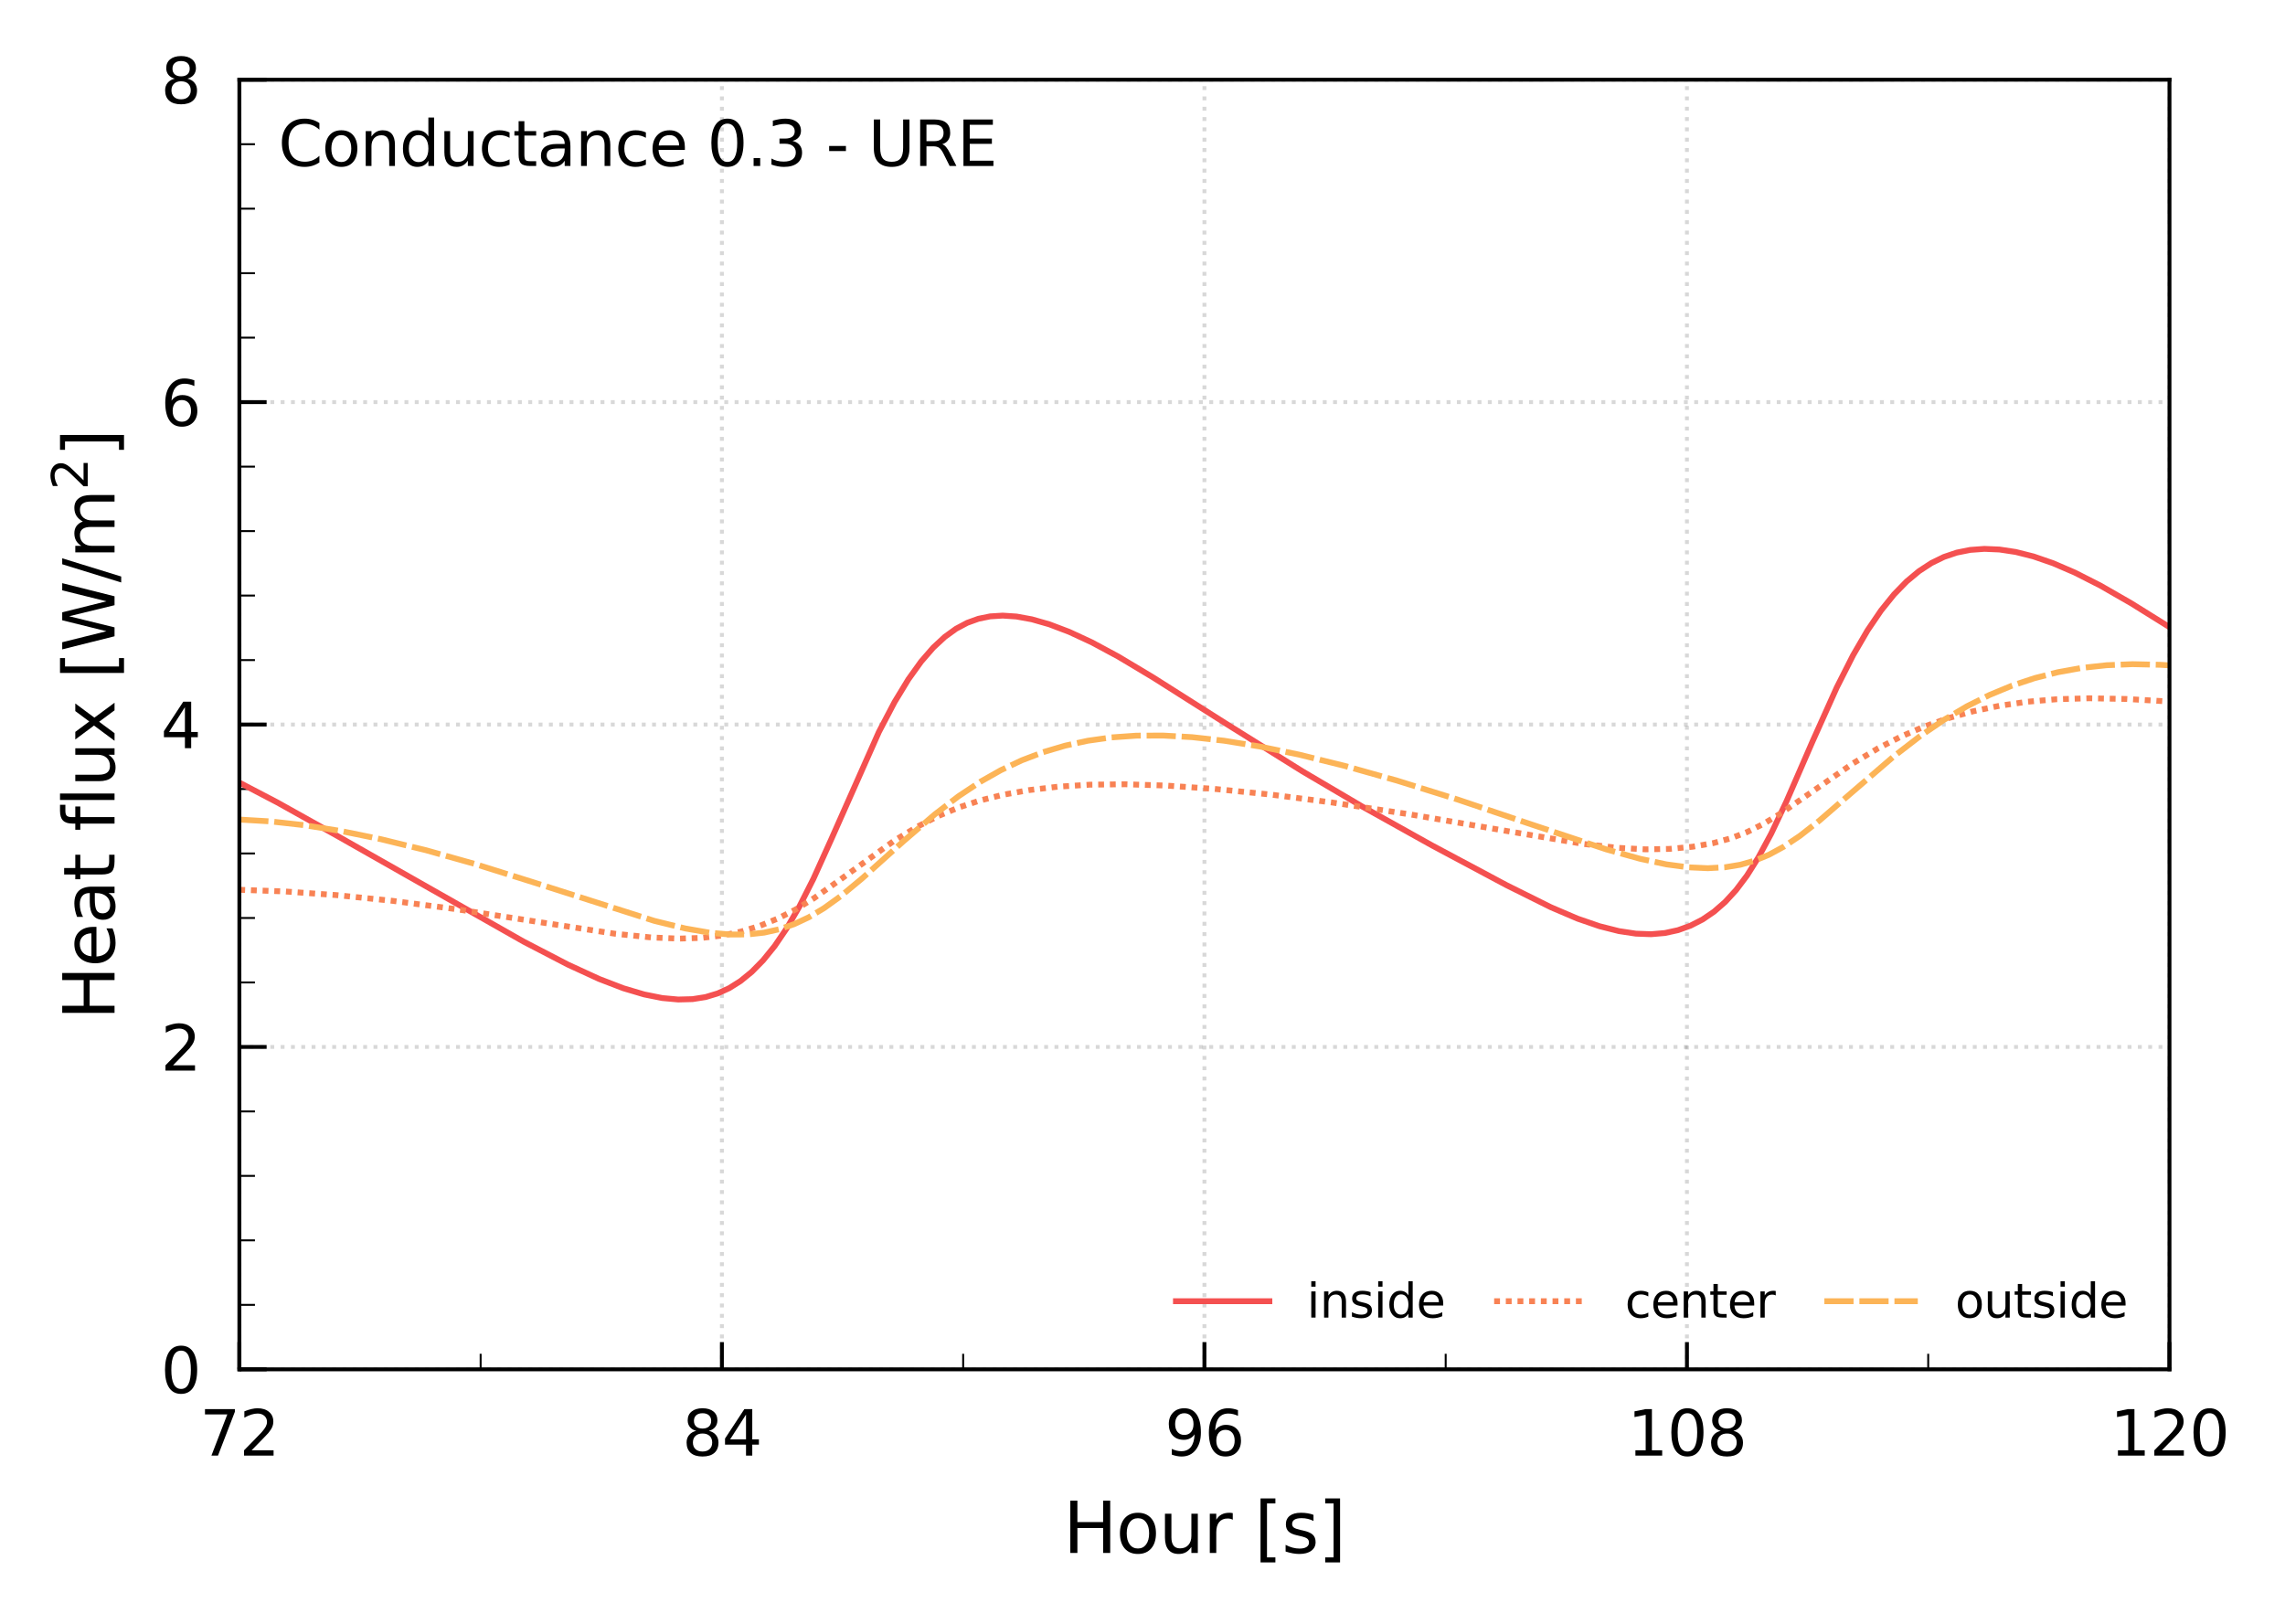 <?xml version="1.0" encoding="utf-8" standalone="no"?>
<!DOCTYPE svg PUBLIC "-//W3C//DTD SVG 1.1//EN"
  "http://www.w3.org/Graphics/SVG/1.1/DTD/svg11.dtd">
<svg xmlns:xlink="http://www.w3.org/1999/xlink" width="293.432pt" height="208.517pt" viewBox="0 0 293.432 208.517" xmlns="http://www.w3.org/2000/svg" version="1.1">
 <defs>
  <style type="text/css">*{stroke-linejoin: round; stroke-linecap: butt}</style>
 </defs>
 <g id="figure_1">
  <g id="patch_1">
   <path d="M 0 208.517 
L 293.432 208.517 
L 293.432 0 
L 0 0 
L 0 208.517 
z
" style="fill: none"/>
  </g>
  <g id="axes_1">
   <g id="patch_2">
    <path d="M 30.74 175.865 
L 278.597 175.865 
L 278.597 10.239 
L 30.74 10.239 
L 30.74 175.865 
z
" style="fill: none"/>
   </g>
   <g id="matplotlib.axis_1">
    <g id="xtick_1">
     <g id="line2d_1">
      <path d="M 30.74 175.865 
L 30.74 10.239 
" clip-path="url(#p380f511500)" style="fill: none; stroke-dasharray: 0.5,0.825; stroke-dashoffset: 0; stroke: #404040; stroke-opacity: 0.2; stroke-width: 0.5"/>
     </g>
     <g id="line2d_2">
      <defs>
       <path id="mb6588ea93c" d="M 0 0 
L 0 -3.5 
" style="stroke: #000000; stroke-width: 0.5"/>
      </defs>
      <g>
       <use xlink:href="#mb6588ea93c" x="30.74" y="175.865" style="stroke: #000000; stroke-width: 0.5"/>
      </g>
     </g>
     <g id="text_1">
      <!-- 72 -->
      <g transform="translate(25.65 186.943) scale(0.08 -0.08)">
       <defs>
        <path id="DejaVuSans-37" d="M 525 4666 
L 3525 4666 
L 3525 4397 
L 1831 0 
L 1172 0 
L 2766 4134 
L 525 4134 
L 525 4666 
z
" transform="scale(0.016)"/>
        <path id="DejaVuSans-32" d="M 1228 531 
L 3431 531 
L 3431 0 
L 469 0 
L 469 531 
Q 828 903 1448 1529 
Q 2069 2156 2228 2338 
Q 2531 2678 2651 2914 
Q 2772 3150 2772 3378 
Q 2772 3750 2511 3984 
Q 2250 4219 1831 4219 
Q 1534 4219 1204 4116 
Q 875 4013 500 3803 
L 500 4441 
Q 881 4594 1212 4672 
Q 1544 4750 1819 4750 
Q 2544 4750 2975 4387 
Q 3406 4025 3406 3419 
Q 3406 3131 3298 2873 
Q 3191 2616 2906 2266 
Q 2828 2175 2409 1742 
Q 1991 1309 1228 531 
z
" transform="scale(0.016)"/>
       </defs>
       <use xlink:href="#DejaVuSans-37"/>
       <use xlink:href="#DejaVuSans-32" x="63.623"/>
      </g>
     </g>
    </g>
    <g id="xtick_2">
     <g id="line2d_3">
      <path d="M 92.704 175.865 
L 92.704 10.239 
" clip-path="url(#p380f511500)" style="fill: none; stroke-dasharray: 0.5,0.825; stroke-dashoffset: 0; stroke: #404040; stroke-opacity: 0.2; stroke-width: 0.5"/>
     </g>
     <g id="line2d_4">
      <g>
       <use xlink:href="#mb6588ea93c" x="92.704" y="175.865" style="stroke: #000000; stroke-width: 0.5"/>
      </g>
     </g>
     <g id="text_2">
      <!-- 84 -->
      <g transform="translate(87.614 186.943) scale(0.08 -0.08)">
       <defs>
        <path id="DejaVuSans-38" d="M 2034 2216 
Q 1584 2216 1326 1975 
Q 1069 1734 1069 1313 
Q 1069 891 1326 650 
Q 1584 409 2034 409 
Q 2484 409 2743 651 
Q 3003 894 3003 1313 
Q 3003 1734 2745 1975 
Q 2488 2216 2034 2216 
z
M 1403 2484 
Q 997 2584 770 2862 
Q 544 3141 544 3541 
Q 544 4100 942 4425 
Q 1341 4750 2034 4750 
Q 2731 4750 3128 4425 
Q 3525 4100 3525 3541 
Q 3525 3141 3298 2862 
Q 3072 2584 2669 2484 
Q 3125 2378 3379 2068 
Q 3634 1759 3634 1313 
Q 3634 634 3220 271 
Q 2806 -91 2034 -91 
Q 1263 -91 848 271 
Q 434 634 434 1313 
Q 434 1759 690 2068 
Q 947 2378 1403 2484 
z
M 1172 3481 
Q 1172 3119 1398 2916 
Q 1625 2713 2034 2713 
Q 2441 2713 2670 2916 
Q 2900 3119 2900 3481 
Q 2900 3844 2670 4047 
Q 2441 4250 2034 4250 
Q 1625 4250 1398 4047 
Q 1172 3844 1172 3481 
z
" transform="scale(0.016)"/>
        <path id="DejaVuSans-34" d="M 2419 4116 
L 825 1625 
L 2419 1625 
L 2419 4116 
z
M 2253 4666 
L 3047 4666 
L 3047 1625 
L 3713 1625 
L 3713 1100 
L 3047 1100 
L 3047 0 
L 2419 0 
L 2419 1100 
L 313 1100 
L 313 1709 
L 2253 4666 
z
" transform="scale(0.016)"/>
       </defs>
       <use xlink:href="#DejaVuSans-38"/>
       <use xlink:href="#DejaVuSans-34" x="63.623"/>
      </g>
     </g>
    </g>
    <g id="xtick_3">
     <g id="line2d_5">
      <path d="M 154.668 175.865 
L 154.668 10.239 
" clip-path="url(#p380f511500)" style="fill: none; stroke-dasharray: 0.5,0.825; stroke-dashoffset: 0; stroke: #404040; stroke-opacity: 0.2; stroke-width: 0.5"/>
     </g>
     <g id="line2d_6">
      <g>
       <use xlink:href="#mb6588ea93c" x="154.668" y="175.865" style="stroke: #000000; stroke-width: 0.5"/>
      </g>
     </g>
     <g id="text_3">
      <!-- 96 -->
      <g transform="translate(149.578 186.943) scale(0.08 -0.08)">
       <defs>
        <path id="DejaVuSans-39" d="M 703 97 
L 703 672 
Q 941 559 1184 500 
Q 1428 441 1663 441 
Q 2288 441 2617 861 
Q 2947 1281 2994 2138 
Q 2813 1869 2534 1725 
Q 2256 1581 1919 1581 
Q 1219 1581 811 2004 
Q 403 2428 403 3163 
Q 403 3881 828 4315 
Q 1253 4750 1959 4750 
Q 2769 4750 3195 4129 
Q 3622 3509 3622 2328 
Q 3622 1225 3098 567 
Q 2575 -91 1691 -91 
Q 1453 -91 1209 -44 
Q 966 3 703 97 
z
M 1959 2075 
Q 2384 2075 2632 2365 
Q 2881 2656 2881 3163 
Q 2881 3666 2632 3958 
Q 2384 4250 1959 4250 
Q 1534 4250 1286 3958 
Q 1038 3666 1038 3163 
Q 1038 2656 1286 2365 
Q 1534 2075 1959 2075 
z
" transform="scale(0.016)"/>
        <path id="DejaVuSans-36" d="M 2113 2584 
Q 1688 2584 1439 2293 
Q 1191 2003 1191 1497 
Q 1191 994 1439 701 
Q 1688 409 2113 409 
Q 2538 409 2786 701 
Q 3034 994 3034 1497 
Q 3034 2003 2786 2293 
Q 2538 2584 2113 2584 
z
M 3366 4563 
L 3366 3988 
Q 3128 4100 2886 4159 
Q 2644 4219 2406 4219 
Q 1781 4219 1451 3797 
Q 1122 3375 1075 2522 
Q 1259 2794 1537 2939 
Q 1816 3084 2150 3084 
Q 2853 3084 3261 2657 
Q 3669 2231 3669 1497 
Q 3669 778 3244 343 
Q 2819 -91 2113 -91 
Q 1303 -91 875 529 
Q 447 1150 447 2328 
Q 447 3434 972 4092 
Q 1497 4750 2381 4750 
Q 2619 4750 2861 4703 
Q 3103 4656 3366 4563 
z
" transform="scale(0.016)"/>
       </defs>
       <use xlink:href="#DejaVuSans-39"/>
       <use xlink:href="#DejaVuSans-36" x="63.623"/>
      </g>
     </g>
    </g>
    <g id="xtick_4">
     <g id="line2d_7">
      <path d="M 216.632 175.865 
L 216.632 10.239 
" clip-path="url(#p380f511500)" style="fill: none; stroke-dasharray: 0.5,0.825; stroke-dashoffset: 0; stroke: #404040; stroke-opacity: 0.2; stroke-width: 0.5"/>
     </g>
     <g id="line2d_8">
      <g>
       <use xlink:href="#mb6588ea93c" x="216.632" y="175.865" style="stroke: #000000; stroke-width: 0.5"/>
      </g>
     </g>
     <g id="text_4">
      <!-- 108 -->
      <g transform="translate(208.997 186.943) scale(0.08 -0.08)">
       <defs>
        <path id="DejaVuSans-31" d="M 794 531 
L 1825 531 
L 1825 4091 
L 703 3866 
L 703 4441 
L 1819 4666 
L 2450 4666 
L 2450 531 
L 3481 531 
L 3481 0 
L 794 0 
L 794 531 
z
" transform="scale(0.016)"/>
        <path id="DejaVuSans-30" d="M 2034 4250 
Q 1547 4250 1301 3770 
Q 1056 3291 1056 2328 
Q 1056 1369 1301 889 
Q 1547 409 2034 409 
Q 2525 409 2770 889 
Q 3016 1369 3016 2328 
Q 3016 3291 2770 3770 
Q 2525 4250 2034 4250 
z
M 2034 4750 
Q 2819 4750 3233 4129 
Q 3647 3509 3647 2328 
Q 3647 1150 3233 529 
Q 2819 -91 2034 -91 
Q 1250 -91 836 529 
Q 422 1150 422 2328 
Q 422 3509 836 4129 
Q 1250 4750 2034 4750 
z
" transform="scale(0.016)"/>
       </defs>
       <use xlink:href="#DejaVuSans-31"/>
       <use xlink:href="#DejaVuSans-30" x="63.623"/>
       <use xlink:href="#DejaVuSans-38" x="127.246"/>
      </g>
     </g>
    </g>
    <g id="xtick_5">
     <g id="line2d_9">
      <path d="M 278.597 175.865 
L 278.597 10.239 
" clip-path="url(#p380f511500)" style="fill: none; stroke-dasharray: 0.5,0.825; stroke-dashoffset: 0; stroke: #404040; stroke-opacity: 0.2; stroke-width: 0.5"/>
     </g>
     <g id="line2d_10">
      <g>
       <use xlink:href="#mb6588ea93c" x="278.597" y="175.865" style="stroke: #000000; stroke-width: 0.5"/>
      </g>
     </g>
     <g id="text_5">
      <!-- 120 -->
      <g transform="translate(270.962 186.943) scale(0.08 -0.08)">
       <use xlink:href="#DejaVuSans-31"/>
       <use xlink:href="#DejaVuSans-32" x="63.623"/>
       <use xlink:href="#DejaVuSans-30" x="127.246"/>
      </g>
     </g>
    </g>
    <g id="xtick_6">
     <g id="line2d_11">
      <defs>
       <path id="m1c0657ace6" d="M 0 0 
L 0 -2 
" style="stroke: #000000; stroke-width: 0.25"/>
      </defs>
      <g>
       <use xlink:href="#m1c0657ace6" x="61.722" y="175.865" style="stroke: #000000; stroke-width: 0.25"/>
      </g>
     </g>
    </g>
    <g id="xtick_7">
     <g id="line2d_12">
      <g>
       <use xlink:href="#m1c0657ace6" x="123.686" y="175.865" style="stroke: #000000; stroke-width: 0.25"/>
      </g>
     </g>
    </g>
    <g id="xtick_8">
     <g id="line2d_13">
      <g>
       <use xlink:href="#m1c0657ace6" x="185.65" y="175.865" style="stroke: #000000; stroke-width: 0.25"/>
      </g>
     </g>
    </g>
    <g id="xtick_9">
     <g id="line2d_14">
      <g>
       <use xlink:href="#m1c0657ace6" x="247.614" y="175.865" style="stroke: #000000; stroke-width: 0.25"/>
      </g>
     </g>
    </g>
    <g id="text_6">
     <!-- Hour [s] -->
     <g transform="translate(136.543 199.446) scale(0.09 -0.09)">
      <defs>
       <path id="DejaVuSans-48" d="M 628 4666 
L 1259 4666 
L 1259 2753 
L 3553 2753 
L 3553 4666 
L 4184 4666 
L 4184 0 
L 3553 0 
L 3553 2222 
L 1259 2222 
L 1259 0 
L 628 0 
L 628 4666 
z
" transform="scale(0.016)"/>
       <path id="DejaVuSans-6f" d="M 1959 3097 
Q 1497 3097 1228 2736 
Q 959 2375 959 1747 
Q 959 1119 1226 758 
Q 1494 397 1959 397 
Q 2419 397 2687 759 
Q 2956 1122 2956 1747 
Q 2956 2369 2687 2733 
Q 2419 3097 1959 3097 
z
M 1959 3584 
Q 2709 3584 3137 3096 
Q 3566 2609 3566 1747 
Q 3566 888 3137 398 
Q 2709 -91 1959 -91 
Q 1206 -91 779 398 
Q 353 888 353 1747 
Q 353 2609 779 3096 
Q 1206 3584 1959 3584 
z
" transform="scale(0.016)"/>
       <path id="DejaVuSans-75" d="M 544 1381 
L 544 3500 
L 1119 3500 
L 1119 1403 
Q 1119 906 1312 657 
Q 1506 409 1894 409 
Q 2359 409 2629 706 
Q 2900 1003 2900 1516 
L 2900 3500 
L 3475 3500 
L 3475 0 
L 2900 0 
L 2900 538 
Q 2691 219 2414 64 
Q 2138 -91 1772 -91 
Q 1169 -91 856 284 
Q 544 659 544 1381 
z
M 1991 3584 
L 1991 3584 
z
" transform="scale(0.016)"/>
       <path id="DejaVuSans-72" d="M 2631 2963 
Q 2534 3019 2420 3045 
Q 2306 3072 2169 3072 
Q 1681 3072 1420 2755 
Q 1159 2438 1159 1844 
L 1159 0 
L 581 0 
L 581 3500 
L 1159 3500 
L 1159 2956 
Q 1341 3275 1631 3429 
Q 1922 3584 2338 3584 
Q 2397 3584 2469 3576 
Q 2541 3569 2628 3553 
L 2631 2963 
z
" transform="scale(0.016)"/>
       <path id="DejaVuSans-20" transform="scale(0.016)"/>
       <path id="DejaVuSans-5b" d="M 550 4863 
L 1875 4863 
L 1875 4416 
L 1125 4416 
L 1125 -397 
L 1875 -397 
L 1875 -844 
L 550 -844 
L 550 4863 
z
" transform="scale(0.016)"/>
       <path id="DejaVuSans-73" d="M 2834 3397 
L 2834 2853 
Q 2591 2978 2328 3040 
Q 2066 3103 1784 3103 
Q 1356 3103 1142 2972 
Q 928 2841 928 2578 
Q 928 2378 1081 2264 
Q 1234 2150 1697 2047 
L 1894 2003 
Q 2506 1872 2764 1633 
Q 3022 1394 3022 966 
Q 3022 478 2636 193 
Q 2250 -91 1575 -91 
Q 1294 -91 989 -36 
Q 684 19 347 128 
L 347 722 
Q 666 556 975 473 
Q 1284 391 1588 391 
Q 1994 391 2212 530 
Q 2431 669 2431 922 
Q 2431 1156 2273 1281 
Q 2116 1406 1581 1522 
L 1381 1569 
Q 847 1681 609 1914 
Q 372 2147 372 2553 
Q 372 3047 722 3315 
Q 1072 3584 1716 3584 
Q 2034 3584 2315 3537 
Q 2597 3491 2834 3397 
z
" transform="scale(0.016)"/>
       <path id="DejaVuSans-5d" d="M 1947 4863 
L 1947 -844 
L 622 -844 
L 622 -397 
L 1369 -397 
L 1369 4416 
L 622 4416 
L 622 4863 
L 1947 4863 
z
" transform="scale(0.016)"/>
      </defs>
      <use xlink:href="#DejaVuSans-48"/>
      <use xlink:href="#DejaVuSans-6f" x="75.195"/>
      <use xlink:href="#DejaVuSans-75" x="136.377"/>
      <use xlink:href="#DejaVuSans-72" x="199.756"/>
      <use xlink:href="#DejaVuSans-20" x="240.869"/>
      <use xlink:href="#DejaVuSans-5b" x="272.656"/>
      <use xlink:href="#DejaVuSans-73" x="311.67"/>
      <use xlink:href="#DejaVuSans-5d" x="363.77"/>
     </g>
    </g>
   </g>
   <g id="matplotlib.axis_2">
    <g id="ytick_1">
     <g id="line2d_15">
      <path d="M 30.74 175.865 
L 278.597 175.865 
" clip-path="url(#p380f511500)" style="fill: none; stroke-dasharray: 0.5,0.825; stroke-dashoffset: 0; stroke: #404040; stroke-opacity: 0.2; stroke-width: 0.5"/>
     </g>
     <g id="line2d_16">
      <defs>
       <path id="m672d3cd1a5" d="M 0 0 
L 3.5 0 
" style="stroke: #000000; stroke-width: 0.5"/>
      </defs>
      <g>
       <use xlink:href="#m672d3cd1a5" x="30.74" y="175.865" style="stroke: #000000; stroke-width: 0.5"/>
      </g>
     </g>
     <g id="text_7">
      <!-- 0 -->
      <g transform="translate(20.65 178.904) scale(0.08 -0.08)">
       <use xlink:href="#DejaVuSans-30"/>
      </g>
     </g>
    </g>
    <g id="ytick_2">
     <g id="line2d_17">
      <path d="M 30.74 134.458 
L 278.597 134.458 
" clip-path="url(#p380f511500)" style="fill: none; stroke-dasharray: 0.5,0.825; stroke-dashoffset: 0; stroke: #404040; stroke-opacity: 0.2; stroke-width: 0.5"/>
     </g>
     <g id="line2d_18">
      <g>
       <use xlink:href="#m672d3cd1a5" x="30.74" y="134.458" style="stroke: #000000; stroke-width: 0.5"/>
      </g>
     </g>
     <g id="text_8">
      <!-- 2 -->
      <g transform="translate(20.65 137.498) scale(0.08 -0.08)">
       <use xlink:href="#DejaVuSans-32"/>
      </g>
     </g>
    </g>
    <g id="ytick_3">
     <g id="line2d_19">
      <path d="M 30.74 93.052 
L 278.597 93.052 
" clip-path="url(#p380f511500)" style="fill: none; stroke-dasharray: 0.5,0.825; stroke-dashoffset: 0; stroke: #404040; stroke-opacity: 0.2; stroke-width: 0.5"/>
     </g>
     <g id="line2d_20">
      <g>
       <use xlink:href="#m672d3cd1a5" x="30.74" y="93.052" style="stroke: #000000; stroke-width: 0.5"/>
      </g>
     </g>
     <g id="text_9">
      <!-- 4 -->
      <g transform="translate(20.65 96.091) scale(0.08 -0.08)">
       <use xlink:href="#DejaVuSans-34"/>
      </g>
     </g>
    </g>
    <g id="ytick_4">
     <g id="line2d_21">
      <path d="M 30.74 51.646 
L 278.597 51.646 
" clip-path="url(#p380f511500)" style="fill: none; stroke-dasharray: 0.5,0.825; stroke-dashoffset: 0; stroke: #404040; stroke-opacity: 0.2; stroke-width: 0.5"/>
     </g>
     <g id="line2d_22">
      <g>
       <use xlink:href="#m672d3cd1a5" x="30.74" y="51.646" style="stroke: #000000; stroke-width: 0.5"/>
      </g>
     </g>
     <g id="text_10">
      <!-- 6 -->
      <g transform="translate(20.65 54.685) scale(0.08 -0.08)">
       <use xlink:href="#DejaVuSans-36"/>
      </g>
     </g>
    </g>
    <g id="ytick_5">
     <g id="line2d_23">
      <path d="M 30.74 10.239 
L 278.597 10.239 
" clip-path="url(#p380f511500)" style="fill: none; stroke-dasharray: 0.5,0.825; stroke-dashoffset: 0; stroke: #404040; stroke-opacity: 0.2; stroke-width: 0.5"/>
     </g>
     <g id="line2d_24">
      <g>
       <use xlink:href="#m672d3cd1a5" x="30.74" y="10.239" style="stroke: #000000; stroke-width: 0.5"/>
      </g>
     </g>
     <g id="text_11">
      <!-- 8 -->
      <g transform="translate(20.65 13.279) scale(0.08 -0.08)">
       <use xlink:href="#DejaVuSans-38"/>
      </g>
     </g>
    </g>
    <g id="ytick_6">
     <g id="line2d_25">
      <defs>
       <path id="m28ce2c6625" d="M 0 0 
L 2 0 
" style="stroke: #000000; stroke-width: 0.25"/>
      </defs>
      <g>
       <use xlink:href="#m28ce2c6625" x="30.74" y="167.583" style="stroke: #000000; stroke-width: 0.25"/>
      </g>
     </g>
    </g>
    <g id="ytick_7">
     <g id="line2d_26">
      <g>
       <use xlink:href="#m28ce2c6625" x="30.74" y="159.302" style="stroke: #000000; stroke-width: 0.25"/>
      </g>
     </g>
    </g>
    <g id="ytick_8">
     <g id="line2d_27">
      <g>
       <use xlink:href="#m28ce2c6625" x="30.74" y="151.021" style="stroke: #000000; stroke-width: 0.25"/>
      </g>
     </g>
    </g>
    <g id="ytick_9">
     <g id="line2d_28">
      <g>
       <use xlink:href="#m28ce2c6625" x="30.74" y="142.74" style="stroke: #000000; stroke-width: 0.25"/>
      </g>
     </g>
    </g>
    <g id="ytick_10">
     <g id="line2d_29">
      <g>
       <use xlink:href="#m28ce2c6625" x="30.74" y="126.177" style="stroke: #000000; stroke-width: 0.25"/>
      </g>
     </g>
    </g>
    <g id="ytick_11">
     <g id="line2d_30">
      <g>
       <use xlink:href="#m28ce2c6625" x="30.74" y="117.896" style="stroke: #000000; stroke-width: 0.25"/>
      </g>
     </g>
    </g>
    <g id="ytick_12">
     <g id="line2d_31">
      <g>
       <use xlink:href="#m28ce2c6625" x="30.74" y="109.614" style="stroke: #000000; stroke-width: 0.25"/>
      </g>
     </g>
    </g>
    <g id="ytick_13">
     <g id="line2d_32">
      <g>
       <use xlink:href="#m28ce2c6625" x="30.74" y="101.333" style="stroke: #000000; stroke-width: 0.25"/>
      </g>
     </g>
    </g>
    <g id="ytick_14">
     <g id="line2d_33">
      <g>
       <use xlink:href="#m28ce2c6625" x="30.74" y="84.771" style="stroke: #000000; stroke-width: 0.25"/>
      </g>
     </g>
    </g>
    <g id="ytick_15">
     <g id="line2d_34">
      <g>
       <use xlink:href="#m28ce2c6625" x="30.74" y="76.489" style="stroke: #000000; stroke-width: 0.25"/>
      </g>
     </g>
    </g>
    <g id="ytick_16">
     <g id="line2d_35">
      <g>
       <use xlink:href="#m28ce2c6625" x="30.74" y="68.208" style="stroke: #000000; stroke-width: 0.25"/>
      </g>
     </g>
    </g>
    <g id="ytick_17">
     <g id="line2d_36">
      <g>
       <use xlink:href="#m28ce2c6625" x="30.74" y="59.927" style="stroke: #000000; stroke-width: 0.25"/>
      </g>
     </g>
    </g>
    <g id="ytick_18">
     <g id="line2d_37">
      <g>
       <use xlink:href="#m28ce2c6625" x="30.74" y="43.364" style="stroke: #000000; stroke-width: 0.25"/>
      </g>
     </g>
    </g>
    <g id="ytick_19">
     <g id="line2d_38">
      <g>
       <use xlink:href="#m28ce2c6625" x="30.74" y="35.083" style="stroke: #000000; stroke-width: 0.25"/>
      </g>
     </g>
    </g>
    <g id="ytick_20">
     <g id="line2d_39">
      <g>
       <use xlink:href="#m28ce2c6625" x="30.74" y="26.802" style="stroke: #000000; stroke-width: 0.25"/>
      </g>
     </g>
    </g>
    <g id="ytick_21">
     <g id="line2d_40">
      <g>
       <use xlink:href="#m28ce2c6625" x="30.74" y="18.521" style="stroke: #000000; stroke-width: 0.25"/>
      </g>
     </g>
    </g>
    <g id="text_12">
     <!-- Heat flux $\mathrm{[W/m^2]}$ -->
     <g transform="translate(14.778 130.987) rotate(-90) scale(0.09 -0.09)">
      <defs>
       <path id="DejaVuSans-65" d="M 3597 1894 
L 3597 1613 
L 953 1613 
Q 991 1019 1311 708 
Q 1631 397 2203 397 
Q 2534 397 2845 478 
Q 3156 559 3463 722 
L 3463 178 
Q 3153 47 2828 -22 
Q 2503 -91 2169 -91 
Q 1331 -91 842 396 
Q 353 884 353 1716 
Q 353 2575 817 3079 
Q 1281 3584 2069 3584 
Q 2775 3584 3186 3129 
Q 3597 2675 3597 1894 
z
M 3022 2063 
Q 3016 2534 2758 2815 
Q 2500 3097 2075 3097 
Q 1594 3097 1305 2825 
Q 1016 2553 972 2059 
L 3022 2063 
z
" transform="scale(0.016)"/>
       <path id="DejaVuSans-61" d="M 2194 1759 
Q 1497 1759 1228 1600 
Q 959 1441 959 1056 
Q 959 750 1161 570 
Q 1363 391 1709 391 
Q 2188 391 2477 730 
Q 2766 1069 2766 1631 
L 2766 1759 
L 2194 1759 
z
M 3341 1997 
L 3341 0 
L 2766 0 
L 2766 531 
Q 2569 213 2275 61 
Q 1981 -91 1556 -91 
Q 1019 -91 701 211 
Q 384 513 384 1019 
Q 384 1609 779 1909 
Q 1175 2209 1959 2209 
L 2766 2209 
L 2766 2266 
Q 2766 2663 2505 2880 
Q 2244 3097 1772 3097 
Q 1472 3097 1187 3025 
Q 903 2953 641 2809 
L 641 3341 
Q 956 3463 1253 3523 
Q 1550 3584 1831 3584 
Q 2591 3584 2966 3190 
Q 3341 2797 3341 1997 
z
" transform="scale(0.016)"/>
       <path id="DejaVuSans-74" d="M 1172 4494 
L 1172 3500 
L 2356 3500 
L 2356 3053 
L 1172 3053 
L 1172 1153 
Q 1172 725 1289 603 
Q 1406 481 1766 481 
L 2356 481 
L 2356 0 
L 1766 0 
Q 1100 0 847 248 
Q 594 497 594 1153 
L 594 3053 
L 172 3053 
L 172 3500 
L 594 3500 
L 594 4494 
L 1172 4494 
z
" transform="scale(0.016)"/>
       <path id="DejaVuSans-66" d="M 2375 4863 
L 2375 4384 
L 1825 4384 
Q 1516 4384 1395 4259 
Q 1275 4134 1275 3809 
L 1275 3500 
L 2222 3500 
L 2222 3053 
L 1275 3053 
L 1275 0 
L 697 0 
L 697 3053 
L 147 3053 
L 147 3500 
L 697 3500 
L 697 3744 
Q 697 4328 969 4595 
Q 1241 4863 1831 4863 
L 2375 4863 
z
" transform="scale(0.016)"/>
       <path id="DejaVuSans-6c" d="M 603 4863 
L 1178 4863 
L 1178 0 
L 603 0 
L 603 4863 
z
" transform="scale(0.016)"/>
       <path id="DejaVuSans-78" d="M 3513 3500 
L 2247 1797 
L 3578 0 
L 2900 0 
L 1881 1375 
L 863 0 
L 184 0 
L 1544 1831 
L 300 3500 
L 978 3500 
L 1906 2253 
L 2834 3500 
L 3513 3500 
z
" transform="scale(0.016)"/>
       <path id="DejaVuSans-57" d="M 213 4666 
L 850 4666 
L 1831 722 
L 2809 4666 
L 3519 4666 
L 4500 722 
L 5478 4666 
L 6119 4666 
L 4947 0 
L 4153 0 
L 3169 4050 
L 2175 0 
L 1381 0 
L 213 4666 
z
" transform="scale(0.016)"/>
       <path id="DejaVuSans-2f" d="M 1625 4666 
L 2156 4666 
L 531 -594 
L 0 -594 
L 1625 4666 
z
" transform="scale(0.016)"/>
       <path id="DejaVuSans-6d" d="M 3328 2828 
Q 3544 3216 3844 3400 
Q 4144 3584 4550 3584 
Q 5097 3584 5394 3201 
Q 5691 2819 5691 2113 
L 5691 0 
L 5113 0 
L 5113 2094 
Q 5113 2597 4934 2840 
Q 4756 3084 4391 3084 
Q 3944 3084 3684 2787 
Q 3425 2491 3425 1978 
L 3425 0 
L 2847 0 
L 2847 2094 
Q 2847 2600 2669 2842 
Q 2491 3084 2119 3084 
Q 1678 3084 1418 2786 
Q 1159 2488 1159 1978 
L 1159 0 
L 581 0 
L 581 3500 
L 1159 3500 
L 1159 2956 
Q 1356 3278 1631 3431 
Q 1906 3584 2284 3584 
Q 2666 3584 2933 3390 
Q 3200 3197 3328 2828 
z
" transform="scale(0.016)"/>
      </defs>
      <use xlink:href="#DejaVuSans-48" transform="translate(0 0.766)"/>
      <use xlink:href="#DejaVuSans-65" transform="translate(75.195 0.766)"/>
      <use xlink:href="#DejaVuSans-61" transform="translate(136.719 0.766)"/>
      <use xlink:href="#DejaVuSans-74" transform="translate(197.998 0.766)"/>
      <use xlink:href="#DejaVuSans-20" transform="translate(237.207 0.766)"/>
      <use xlink:href="#DejaVuSans-66" transform="translate(268.994 0.766)"/>
      <use xlink:href="#DejaVuSans-6c" transform="translate(304.199 0.766)"/>
      <use xlink:href="#DejaVuSans-75" transform="translate(331.982 0.766)"/>
      <use xlink:href="#DejaVuSans-78" transform="translate(395.361 0.766)"/>
      <use xlink:href="#DejaVuSans-20" transform="translate(454.541 0.766)"/>
      <use xlink:href="#DejaVuSans-5b" transform="translate(486.328 0.766)"/>
      <use xlink:href="#DejaVuSans-57" transform="translate(525.342 0.766)"/>
      <use xlink:href="#DejaVuSans-2f" transform="translate(624.219 0.766)"/>
      <use xlink:href="#DejaVuSans-6d" transform="translate(657.91 0.766)"/>
      <use xlink:href="#DejaVuSans-32" transform="translate(756.279 39.047) scale(0.7)"/>
      <use xlink:href="#DejaVuSans-5d" transform="translate(803.55 0.766)"/>
     </g>
    </g>
   </g>
   <g id="line2d_41">
    <path d="M 30.726 100.503 
L 35.631 103.067 
L 43.305 107.352 
L 67.244 120.933 
L 72.939 123.889 
L 76.926 125.722 
L 80.053 126.923 
L 82.721 127.715 
L 85.045 128.18 
L 87.096 128.368 
L 88.932 128.319 
L 90.61 128.054 
L 92.173 127.582 
L 93.651 126.905 
L 95.1 125.992 
L 96.534 124.822 
L 97.997 123.333 
L 99.489 121.49 
L 101.023 119.233 
L 102.644 116.443 
L 104.452 112.871 
L 106.732 107.828 
L 112.871 93.991 
L 114.879 90.162 
L 116.658 87.236 
L 118.293 84.96 
L 119.842 83.175 
L 121.32 81.803 
L 122.768 80.756 
L 124.203 79.991 
L 125.651 79.468 
L 127.157 79.161 
L 128.764 79.062 
L 130.528 79.18 
L 132.507 79.54 
L 134.745 80.18 
L 137.298 81.148 
L 140.196 82.491 
L 143.595 84.32 
L 148.085 87.007 
L 157.408 92.917 
L 167.233 99.047 
L 174.921 103.575 
L 183.929 108.596 
L 193.453 113.678 
L 199.162 116.518 
L 202.59 117.984 
L 205.416 118.956 
L 207.897 119.582 
L 210.077 119.909 
L 212.028 119.981 
L 213.807 119.828 
L 215.485 119.461 
L 217.091 118.882 
L 218.641 118.089 
L 220.118 117.081 
L 221.538 115.842 
L 222.929 114.326 
L 224.335 112.457 
L 225.812 110.108 
L 227.447 107.071 
L 229.413 102.92 
L 232.74 95.265 
L 235.867 88.299 
L 237.976 84.135 
L 239.826 80.956 
L 241.562 78.403 
L 243.225 76.34 
L 244.846 74.675 
L 246.438 73.35 
L 248.03 72.311 
L 249.637 71.527 
L 251.286 70.97 
L 253.008 70.626 
L 254.829 70.492 
L 256.766 70.575 
L 258.86 70.891 
L 261.14 71.466 
L 263.651 72.334 
L 266.462 73.547 
L 269.718 75.202 
L 273.677 77.476 
L 278.611 80.549 
L 278.611 80.549 
" clip-path="url(#p380f511500)" style="fill: none; stroke: #f45050; stroke-width: 0.75; stroke-linecap: square"/>
   </g>
   <g id="line2d_42">
    <path d="M 0 0 
" clip-path="url(#p380f511500)" style="fill: none; stroke: #ffa500; stroke-width: 0.75; stroke-linecap: square"/>
   </g>
   <g id="line2d_43">
    <path d="M 30.726 114.275 
L 36.549 114.488 
L 43.219 114.961 
L 50.333 115.686 
L 58.509 116.754 
L 67.818 118.204 
L 78.963 119.919 
L 83.61 120.396 
L 87.182 120.546 
L 90.137 120.453 
L 92.733 120.151 
L 95.157 119.646 
L 97.524 118.926 
L 99.862 117.981 
L 102.157 116.815 
L 104.552 115.342 
L 107.578 113.199 
L 114.822 107.977 
L 117.748 106.201 
L 120.445 104.821 
L 123.098 103.713 
L 125.838 102.811 
L 128.807 102.072 
L 132.149 101.473 
L 135.878 101.033 
L 139.966 100.777 
L 144.484 100.723 
L 149.705 100.889 
L 155.931 101.317 
L 163.074 102.034 
L 171.092 103.069 
L 181.089 104.594 
L 193.152 106.668 
L 203.279 108.378 
L 207.754 108.889 
L 211.311 109.08 
L 214.395 109.025 
L 217.335 108.75 
L 219.989 108.286 
L 222.255 107.668 
L 224.335 106.871 
L 226.443 105.821 
L 228.824 104.375 
L 232.195 102.036 
L 237.99 98.017 
L 241.146 96.124 
L 244.129 94.59 
L 247.098 93.314 
L 250.153 92.244 
L 253.381 91.352 
L 256.794 90.639 
L 260.366 90.121 
L 264.138 89.801 
L 268.269 89.68 
L 273.031 89.768 
L 278.611 90.099 
L 278.611 90.099 
" clip-path="url(#p380f511500)" style="fill: none; stroke-dasharray: 0.75,0.75; stroke-dashoffset: 0; stroke: #f88254; stroke-width: 0.75"/>
   </g>
   <g id="line2d_44">
    <path d="M 0 0 
" clip-path="url(#p380f511500)" style="fill: none; stroke-dasharray: 0.75,0.75; stroke-dashoffset: 0; stroke: #ffa500; stroke-width: 0.75"/>
   </g>
   <g id="line2d_45">
    <path d="M 30.726 105.255 
L 34.728 105.492 
L 39.074 105.977 
L 43.778 106.728 
L 48.913 107.778 
L 54.708 109.195 
L 61.005 110.965 
L 68.464 113.306 
L 84.026 118.268 
L 87.999 119.242 
L 91.126 119.787 
L 93.737 120.022 
L 96.032 120.01 
L 98.126 119.778 
L 100.091 119.339 
L 101.984 118.688 
L 103.863 117.806 
L 105.814 116.64 
L 107.994 115.069 
L 110.691 112.833 
L 116.012 108.048 
L 120.043 104.589 
L 123.084 102.266 
L 125.852 100.427 
L 128.534 98.91 
L 131.217 97.647 
L 133.956 96.603 
L 136.782 95.765 
L 139.694 95.134 
L 142.72 94.707 
L 145.919 94.482 
L 149.347 94.467 
L 153.09 94.676 
L 157.193 95.131 
L 161.725 95.863 
L 166.832 96.918 
L 172.641 98.352 
L 179.397 100.254 
L 187.142 102.671 
L 196.838 105.943 
L 206.262 109.083 
L 210.637 110.3 
L 214.008 111.015 
L 216.833 111.392 
L 219.315 111.504 
L 221.509 111.385 
L 223.489 111.059 
L 225.339 110.53 
L 227.161 109.777 
L 229.054 108.747 
L 231.134 107.353 
L 233.63 105.398 
L 237.488 102.051 
L 243.182 97.153 
L 246.596 94.521 
L 249.666 92.43 
L 252.592 90.705 
L 255.475 89.261 
L 258.358 88.065 
L 261.284 87.091 
L 264.267 86.332 
L 267.337 85.78 
L 270.521 85.435 
L 273.849 85.299 
L 277.406 85.379 
L 278.611 85.454 
L 278.611 85.454 
" clip-path="url(#p380f511500)" style="fill: none; stroke-dasharray: 3.75,0.75; stroke-dashoffset: 0; stroke: #fcb457; stroke-width: 0.75"/>
   </g>
   <g id="line2d_46">
    <path d="M 0 0 
" clip-path="url(#p380f511500)" style="fill: none; stroke-dasharray: 3.75,0.75; stroke-dashoffset: 0; stroke: #ffa500; stroke-width: 0.75"/>
   </g>
   <g id="patch_3">
    <path d="M 30.74 175.865 
L 30.74 10.239 
" style="fill: none; stroke: #000000; stroke-width: 0.5; stroke-linejoin: miter; stroke-linecap: square"/>
   </g>
   <g id="patch_4">
    <path d="M 278.597 175.865 
L 278.597 10.239 
" style="fill: none; stroke: #000000; stroke-width: 0.5; stroke-linejoin: miter; stroke-linecap: square"/>
   </g>
   <g id="patch_5">
    <path d="M 30.74 175.865 
L 278.597 175.865 
" style="fill: none; stroke: #000000; stroke-width: 0.5; stroke-linejoin: miter; stroke-linecap: square"/>
   </g>
   <g id="patch_6">
    <path d="M 30.74 10.239 
L 278.597 10.239 
" style="fill: none; stroke: #000000; stroke-width: 0.5; stroke-linejoin: miter; stroke-linecap: square"/>
   </g>
   <g id="text_13">
    <!-- Conductance 0.3 - URE -->
    <g transform="translate(35.74 21.318) scale(0.08 -0.08)">
     <defs>
      <path id="DejaVuSans-43" d="M 4122 4306 
L 4122 3641 
Q 3803 3938 3442 4084 
Q 3081 4231 2675 4231 
Q 1875 4231 1450 3742 
Q 1025 3253 1025 2328 
Q 1025 1406 1450 917 
Q 1875 428 2675 428 
Q 3081 428 3442 575 
Q 3803 722 4122 1019 
L 4122 359 
Q 3791 134 3420 21 
Q 3050 -91 2638 -91 
Q 1578 -91 968 557 
Q 359 1206 359 2328 
Q 359 3453 968 4101 
Q 1578 4750 2638 4750 
Q 3056 4750 3426 4639 
Q 3797 4528 4122 4306 
z
" transform="scale(0.016)"/>
      <path id="DejaVuSans-6e" d="M 3513 2113 
L 3513 0 
L 2938 0 
L 2938 2094 
Q 2938 2591 2744 2837 
Q 2550 3084 2163 3084 
Q 1697 3084 1428 2787 
Q 1159 2491 1159 1978 
L 1159 0 
L 581 0 
L 581 3500 
L 1159 3500 
L 1159 2956 
Q 1366 3272 1645 3428 
Q 1925 3584 2291 3584 
Q 2894 3584 3203 3211 
Q 3513 2838 3513 2113 
z
" transform="scale(0.016)"/>
      <path id="DejaVuSans-64" d="M 2906 2969 
L 2906 4863 
L 3481 4863 
L 3481 0 
L 2906 0 
L 2906 525 
Q 2725 213 2448 61 
Q 2172 -91 1784 -91 
Q 1150 -91 751 415 
Q 353 922 353 1747 
Q 353 2572 751 3078 
Q 1150 3584 1784 3584 
Q 2172 3584 2448 3432 
Q 2725 3281 2906 2969 
z
M 947 1747 
Q 947 1113 1208 752 
Q 1469 391 1925 391 
Q 2381 391 2643 752 
Q 2906 1113 2906 1747 
Q 2906 2381 2643 2742 
Q 2381 3103 1925 3103 
Q 1469 3103 1208 2742 
Q 947 2381 947 1747 
z
" transform="scale(0.016)"/>
      <path id="DejaVuSans-63" d="M 3122 3366 
L 3122 2828 
Q 2878 2963 2633 3030 
Q 2388 3097 2138 3097 
Q 1578 3097 1268 2742 
Q 959 2388 959 1747 
Q 959 1106 1268 751 
Q 1578 397 2138 397 
Q 2388 397 2633 464 
Q 2878 531 3122 666 
L 3122 134 
Q 2881 22 2623 -34 
Q 2366 -91 2075 -91 
Q 1284 -91 818 406 
Q 353 903 353 1747 
Q 353 2603 823 3093 
Q 1294 3584 2113 3584 
Q 2378 3584 2631 3529 
Q 2884 3475 3122 3366 
z
" transform="scale(0.016)"/>
      <path id="DejaVuSans-2e" d="M 684 794 
L 1344 794 
L 1344 0 
L 684 0 
L 684 794 
z
" transform="scale(0.016)"/>
      <path id="DejaVuSans-33" d="M 2597 2516 
Q 3050 2419 3304 2112 
Q 3559 1806 3559 1356 
Q 3559 666 3084 287 
Q 2609 -91 1734 -91 
Q 1441 -91 1130 -33 
Q 819 25 488 141 
L 488 750 
Q 750 597 1062 519 
Q 1375 441 1716 441 
Q 2309 441 2620 675 
Q 2931 909 2931 1356 
Q 2931 1769 2642 2001 
Q 2353 2234 1838 2234 
L 1294 2234 
L 1294 2753 
L 1863 2753 
Q 2328 2753 2575 2939 
Q 2822 3125 2822 3475 
Q 2822 3834 2567 4026 
Q 2313 4219 1838 4219 
Q 1578 4219 1281 4162 
Q 984 4106 628 3988 
L 628 4550 
Q 988 4650 1302 4700 
Q 1616 4750 1894 4750 
Q 2613 4750 3031 4423 
Q 3450 4097 3450 3541 
Q 3450 3153 3228 2886 
Q 3006 2619 2597 2516 
z
" transform="scale(0.016)"/>
      <path id="DejaVuSans-2d" d="M 313 2009 
L 1997 2009 
L 1997 1497 
L 313 1497 
L 313 2009 
z
" transform="scale(0.016)"/>
      <path id="DejaVuSans-55" d="M 556 4666 
L 1191 4666 
L 1191 1831 
Q 1191 1081 1462 751 
Q 1734 422 2344 422 
Q 2950 422 3222 751 
Q 3494 1081 3494 1831 
L 3494 4666 
L 4128 4666 
L 4128 1753 
Q 4128 841 3676 375 
Q 3225 -91 2344 -91 
Q 1459 -91 1007 375 
Q 556 841 556 1753 
L 556 4666 
z
" transform="scale(0.016)"/>
      <path id="DejaVuSans-52" d="M 2841 2188 
Q 3044 2119 3236 1894 
Q 3428 1669 3622 1275 
L 4263 0 
L 3584 0 
L 2988 1197 
Q 2756 1666 2539 1819 
Q 2322 1972 1947 1972 
L 1259 1972 
L 1259 0 
L 628 0 
L 628 4666 
L 2053 4666 
Q 2853 4666 3247 4331 
Q 3641 3997 3641 3322 
Q 3641 2881 3436 2590 
Q 3231 2300 2841 2188 
z
M 1259 4147 
L 1259 2491 
L 2053 2491 
Q 2509 2491 2742 2702 
Q 2975 2913 2975 3322 
Q 2975 3731 2742 3939 
Q 2509 4147 2053 4147 
L 1259 4147 
z
" transform="scale(0.016)"/>
      <path id="DejaVuSans-45" d="M 628 4666 
L 3578 4666 
L 3578 4134 
L 1259 4134 
L 1259 2753 
L 3481 2753 
L 3481 2222 
L 1259 2222 
L 1259 531 
L 3634 531 
L 3634 0 
L 628 0 
L 628 4666 
z
" transform="scale(0.016)"/>
     </defs>
     <use xlink:href="#DejaVuSans-43"/>
     <use xlink:href="#DejaVuSans-6f" x="69.824"/>
     <use xlink:href="#DejaVuSans-6e" x="131.006"/>
     <use xlink:href="#DejaVuSans-64" x="194.385"/>
     <use xlink:href="#DejaVuSans-75" x="257.861"/>
     <use xlink:href="#DejaVuSans-63" x="321.24"/>
     <use xlink:href="#DejaVuSans-74" x="376.221"/>
     <use xlink:href="#DejaVuSans-61" x="415.43"/>
     <use xlink:href="#DejaVuSans-6e" x="476.709"/>
     <use xlink:href="#DejaVuSans-63" x="540.088"/>
     <use xlink:href="#DejaVuSans-65" x="595.068"/>
     <use xlink:href="#DejaVuSans-20" x="656.592"/>
     <use xlink:href="#DejaVuSans-30" x="688.379"/>
     <use xlink:href="#DejaVuSans-2e" x="752.002"/>
     <use xlink:href="#DejaVuSans-33" x="783.789"/>
     <use xlink:href="#DejaVuSans-20" x="847.412"/>
     <use xlink:href="#DejaVuSans-2d" x="879.199"/>
     <use xlink:href="#DejaVuSans-20" x="915.283"/>
     <use xlink:href="#DejaVuSans-55" x="947.07"/>
     <use xlink:href="#DejaVuSans-52" x="1020.264"/>
     <use xlink:href="#DejaVuSans-45" x="1089.746"/>
    </g>
   </g>
   <g id="legend_1">
    <g id="line2d_47">
     <path d="M 151.01 167.117 
L 157.01 167.117 
L 163.01 167.117 
" style="fill: none; stroke: #f45050; stroke-width: 0.75; stroke-linecap: square"/>
    </g>
    <g id="text_14">
     <!-- inside -->
     <g transform="translate(167.81 169.217) scale(0.06 -0.06)">
      <defs>
       <path id="DejaVuSans-69" d="M 603 3500 
L 1178 3500 
L 1178 0 
L 603 0 
L 603 3500 
z
M 603 4863 
L 1178 4863 
L 1178 4134 
L 603 4134 
L 603 4863 
z
" transform="scale(0.016)"/>
      </defs>
      <use xlink:href="#DejaVuSans-69"/>
      <use xlink:href="#DejaVuSans-6e" x="27.783"/>
      <use xlink:href="#DejaVuSans-73" x="91.162"/>
      <use xlink:href="#DejaVuSans-69" x="143.262"/>
      <use xlink:href="#DejaVuSans-64" x="171.045"/>
      <use xlink:href="#DejaVuSans-65" x="234.521"/>
     </g>
    </g>
    <g id="line2d_48">
     <path d="M 191.873 167.117 
L 197.873 167.117 
L 203.873 167.117 
" style="fill: none; stroke-dasharray: 0.75,0.75; stroke-dashoffset: 0; stroke: #f88254; stroke-width: 0.75"/>
    </g>
    <g id="text_15">
     <!-- center -->
     <g transform="translate(208.673 169.217) scale(0.06 -0.06)">
      <use xlink:href="#DejaVuSans-63"/>
      <use xlink:href="#DejaVuSans-65" x="54.98"/>
      <use xlink:href="#DejaVuSans-6e" x="116.504"/>
      <use xlink:href="#DejaVuSans-74" x="179.883"/>
      <use xlink:href="#DejaVuSans-65" x="219.092"/>
      <use xlink:href="#DejaVuSans-72" x="280.615"/>
     </g>
    </g>
    <g id="line2d_49">
     <path d="M 234.277 167.117 
L 240.277 167.117 
L 246.277 167.117 
" style="fill: none; stroke-dasharray: 3.75,0.75; stroke-dashoffset: 0; stroke: #fcb457; stroke-width: 0.75"/>
    </g>
    <g id="text_16">
     <!-- outside -->
     <g transform="translate(251.077 169.217) scale(0.06 -0.06)">
      <use xlink:href="#DejaVuSans-6f"/>
      <use xlink:href="#DejaVuSans-75" x="61.182"/>
      <use xlink:href="#DejaVuSans-74" x="124.561"/>
      <use xlink:href="#DejaVuSans-73" x="163.77"/>
      <use xlink:href="#DejaVuSans-69" x="215.869"/>
      <use xlink:href="#DejaVuSans-64" x="243.652"/>
      <use xlink:href="#DejaVuSans-65" x="307.129"/>
     </g>
    </g>
   </g>
  </g>
 </g>
 <defs>
  <clipPath id="p380f511500">
   <rect x="30.74" y="10.239" width="247.857" height="165.625"/>
  </clipPath>
 </defs>
</svg>
